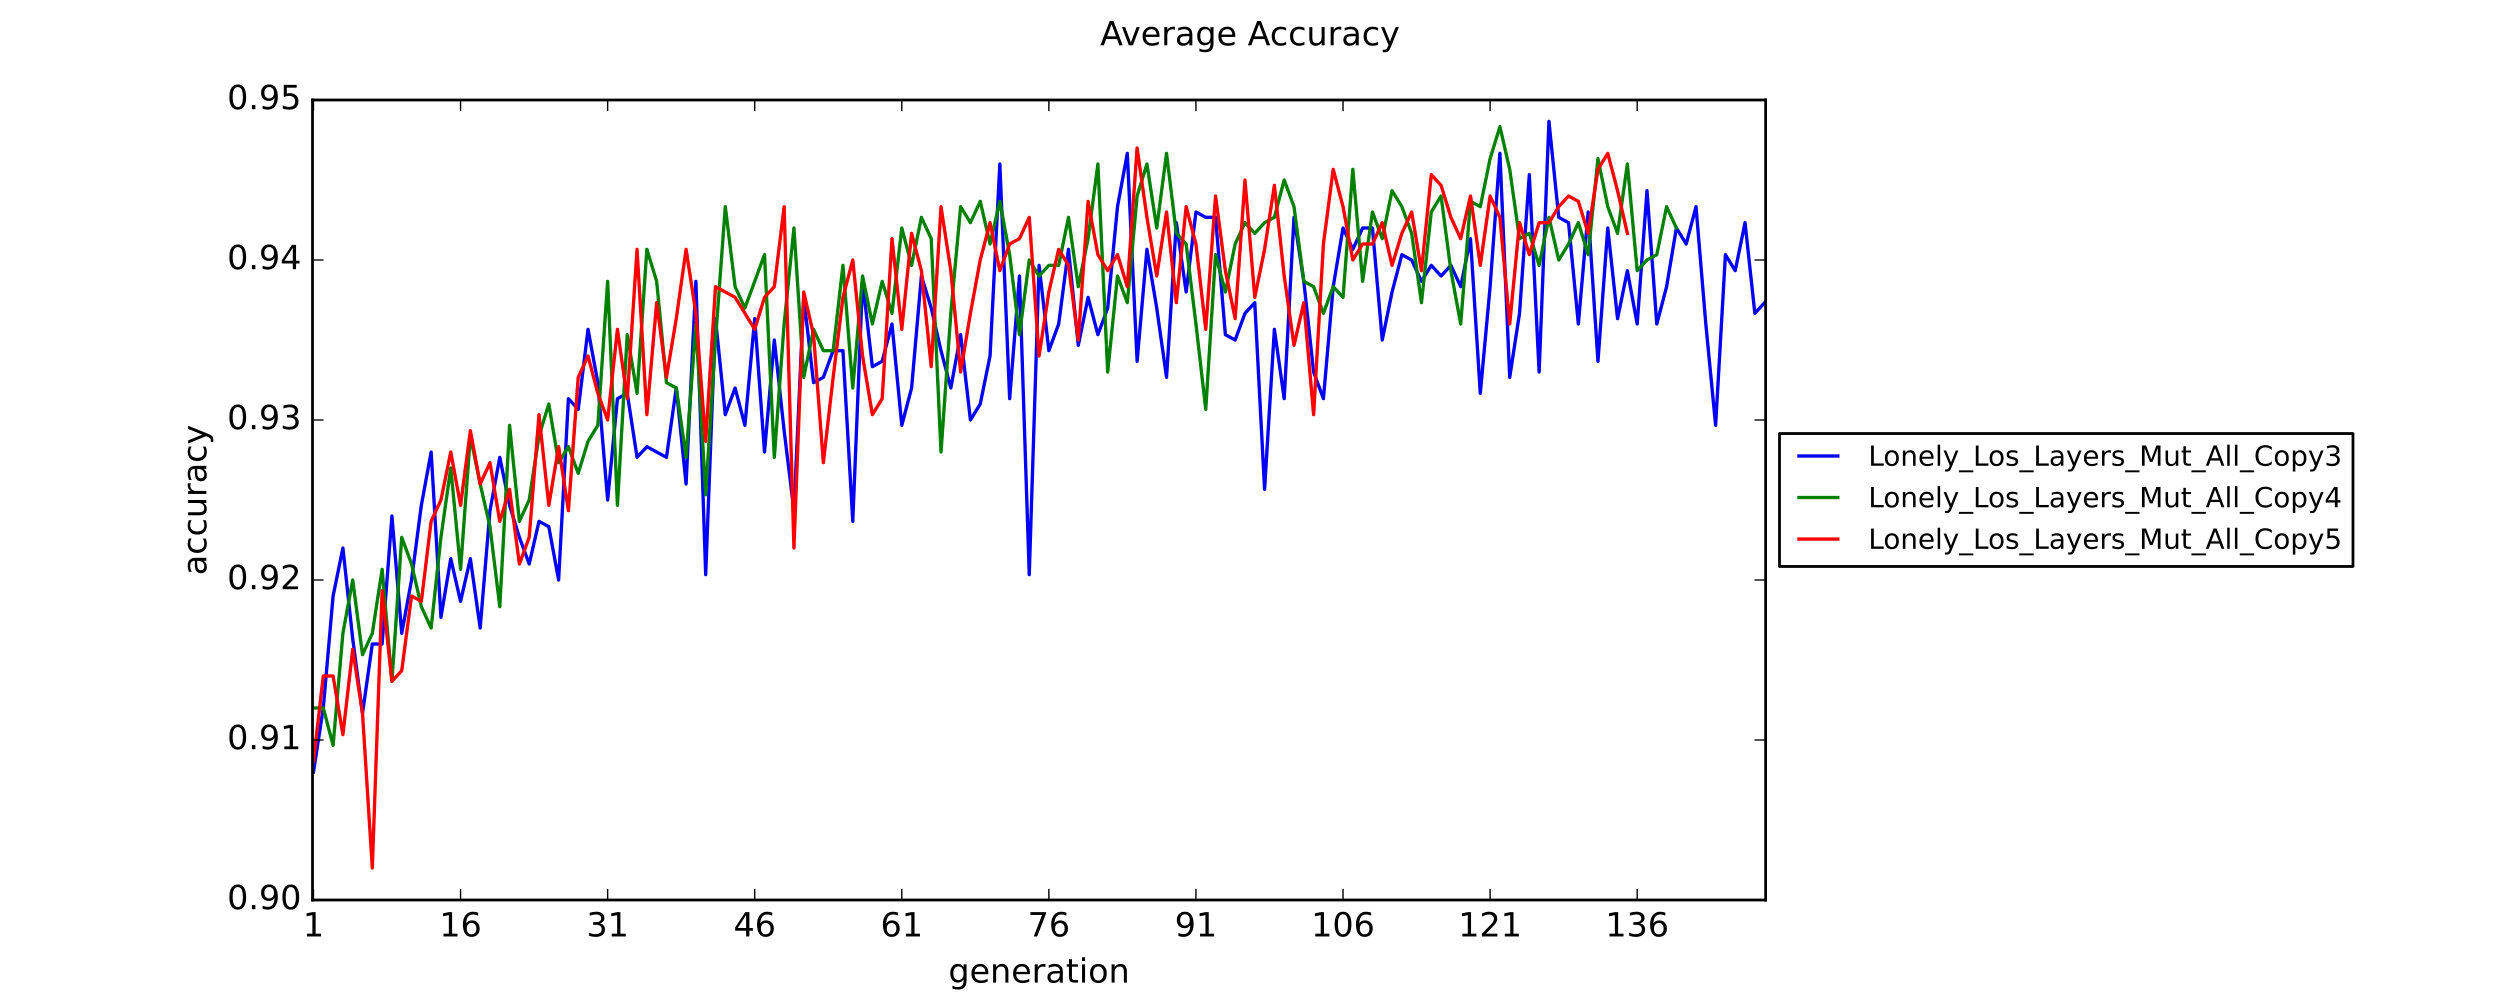<?xml version="1.0" encoding="utf-8" standalone="no"?>
<!DOCTYPE svg PUBLIC "-//W3C//DTD SVG 1.1//EN"
  "http://www.w3.org/Graphics/SVG/1.1/DTD/svg11.dtd">
<!-- Created with matplotlib (https://matplotlib.org/) -->
<svg height="360pt" version="1.1" viewBox="0 0 900 360" width="900pt" xmlns="http://www.w3.org/2000/svg" xmlns:xlink="http://www.w3.org/1999/xlink">
 <defs>
  <style type="text/css">
*{stroke-linecap:butt;stroke-linejoin:round;}
  </style>
 </defs>
 <g id="figure_1">
  <g id="patch_1">
   <path d="M 0 360 
L 900 360 
L 900 0 
L 0 0 
z
" style="fill:#ffffff;"/>
  </g>
  <g id="axes_1">
   <g id="patch_2">
    <path d="M 112.5 324 
L 635.625 324 
L 635.625 36 
L 112.5 36 
z
" style="fill:#ffffff;"/>
   </g>
   <g id="line2d_1">
    <path clip-path="url(#p89bdddf0e7)" d="M 112.853 277.92 
L 116.383 254.88 
L 119.913 214.56 
L 123.443 197.28 
L 126.972 229.92 
L 130.502 256.8 
L 134.032 231.84 
L 137.562 231.84 
L 141.092 185.76 
L 144.622 228 
L 148.152 208.8 
L 151.681 181.92 
L 155.211 162.72 
L 158.741 222.24 
L 162.271 201.12 
L 165.801 216.48 
L 169.331 201.12 
L 172.861 226.08 
L 176.39 183.84 
L 179.92 164.64 
L 183.45 181.92 
L 186.98 193.44 
L 190.51 203.04 
L 194.04 187.68 
L 197.57 189.6 
L 201.099 208.8 
L 204.629 143.52 
L 208.159 147.36 
L 211.689 118.56 
L 215.219 137.76 
L 218.749 180 
L 222.279 143.52 
L 225.808 141.6 
L 229.338 164.64 
L 232.868 160.8 
L 239.928 164.64 
L 243.458 139.68 
L 246.988 174.24 
L 250.517 101.28 
L 254.047 206.88 
L 257.577 114.72 
L 261.107 149.28 
L 264.637 139.68 
L 268.167 153.12 
L 271.697 114.72 
L 275.226 162.72 
L 278.756 122.4 
L 282.286 155.04 
L 285.816 183.84 
L 289.346 107.04 
L 292.876 137.76 
L 296.406 135.84 
L 299.935 126.24 
L 303.465 126.24 
L 306.995 187.68 
L 310.525 101.28 
L 314.055 132 
L 317.585 130.08 
L 321.115 116.64 
L 324.644 153.12 
L 328.174 139.68 
L 331.704 99.36 
L 335.234 110.88 
L 338.764 126.24 
L 342.294 139.68 
L 345.824 120.48 
L 349.353 151.2 
L 352.883 145.44 
L 356.413 128.16 
L 359.943 59.04 
L 363.473 143.52 
L 367.003 99.36 
L 370.533 206.88 
L 374.062 95.52 
L 377.592 126.24 
L 381.122 116.64 
L 384.652 89.76 
L 388.182 124.32 
L 391.712 107.04 
L 395.242 120.48 
L 398.772 110.88 
L 402.301 74.4 
L 405.831 55.2 
L 409.361 130.08 
L 412.891 89.76 
L 416.421 110.88 
L 419.951 135.84 
L 423.481 80.16 
L 427.01 105.12 
L 430.54 76.32 
L 434.07 78.24 
L 437.6 78.24 
L 441.13 120.48 
L 444.66 122.4 
L 448.19 112.8 
L 451.719 108.96 
L 455.249 176.16 
L 458.779 118.56 
L 462.309 143.52 
L 465.839 78.24 
L 469.369 101.28 
L 472.899 133.92 
L 476.428 143.52 
L 479.958 103.2 
L 483.488 82.08 
L 487.018 89.76 
L 490.548 82.08 
L 494.078 82.08 
L 497.608 122.4 
L 501.137 105.12 
L 504.667 91.68 
L 508.197 93.6 
L 511.727 101.28 
L 515.257 95.52 
L 518.787 99.36 
L 522.317 95.52 
L 525.846 103.2 
L 529.376 85.92 
L 532.906 141.6 
L 536.436 103.2 
L 539.966 55.2 
L 543.496 135.84 
L 547.026 112.8 
L 550.555 62.88 
L 554.085 133.92 
L 557.615 43.68 
L 561.145 78.24 
L 564.675 80.16 
L 568.205 116.64 
L 571.735 76.32 
L 575.264 130.08 
L 578.794 82.08 
L 582.324 114.72 
L 585.854 97.44 
L 589.384 116.64 
L 592.914 68.64 
L 596.444 116.64 
L 599.973 103.2 
L 603.503 82.08 
L 607.033 87.84 
L 610.563 74.4 
L 614.093 116.64 
L 617.623 153.12 
L 621.153 91.68 
L 624.682 97.44 
L 628.212 80.16 
L 631.742 112.8 
L 635.272 108.96 
L 635.272 108.96 
" style="fill:none;stroke:#0000ff;stroke-linecap:square;stroke-width:1.2;"/>
   </g>
   <g id="line2d_2">
    <path clip-path="url(#p89bdddf0e7)" d="M 112.853 254.88 
L 116.383 254.88 
L 119.913 268.32 
L 123.443 228 
L 126.972 208.8 
L 130.502 235.68 
L 134.032 228 
L 137.562 204.96 
L 141.092 245.28 
L 144.622 193.44 
L 148.152 203.04 
L 151.681 218.4 
L 155.211 226.08 
L 158.741 193.44 
L 162.271 168.48 
L 165.801 204.96 
L 169.331 156.96 
L 172.861 174.24 
L 176.39 189.6 
L 179.92 218.4 
L 183.45 153.12 
L 186.98 187.68 
L 190.51 180 
L 194.04 156.96 
L 197.57 145.44 
L 201.099 166.56 
L 204.629 160.8 
L 208.159 170.4 
L 211.689 158.88 
L 215.219 153.12 
L 218.749 101.28 
L 222.279 181.92 
L 225.808 120.48 
L 229.338 141.6 
L 232.868 89.76 
L 236.398 101.28 
L 239.928 137.76 
L 243.458 139.68 
L 246.988 164.64 
L 250.517 116.64 
L 254.047 178.08 
L 257.577 122.4 
L 261.107 74.4 
L 264.637 103.2 
L 268.167 110.88 
L 275.226 91.68 
L 278.756 164.64 
L 282.286 116.64 
L 285.816 82.08 
L 289.346 135.84 
L 292.876 118.56 
L 296.406 126.24 
L 299.935 126.24 
L 303.465 95.52 
L 306.995 139.68 
L 310.525 99.36 
L 314.055 116.64 
L 317.585 101.28 
L 321.115 112.8 
L 324.644 82.08 
L 328.174 95.52 
L 331.704 78.24 
L 335.234 85.92 
L 338.764 162.72 
L 342.294 112.8 
L 345.824 74.4 
L 349.353 80.16 
L 352.883 72.48 
L 356.413 87.84 
L 359.943 72.48 
L 363.473 91.68 
L 367.003 120.48 
L 370.533 93.6 
L 374.062 99.36 
L 377.592 95.52 
L 381.122 95.52 
L 384.652 78.24 
L 388.182 103.2 
L 391.712 85.92 
L 395.242 59.04 
L 398.772 133.92 
L 402.301 99.36 
L 405.831 108.96 
L 409.361 70.56 
L 412.891 59.04 
L 416.421 82.08 
L 419.951 55.2 
L 423.481 84 
L 427.01 87.84 
L 430.54 116.64 
L 434.07 147.36 
L 437.6 91.68 
L 441.13 105.12 
L 444.66 87.84 
L 448.19 80.16 
L 451.719 84 
L 455.249 80.16 
L 458.779 78.24 
L 462.309 64.8 
L 465.839 74.4 
L 469.369 101.28 
L 472.899 103.2 
L 476.428 112.8 
L 479.958 103.2 
L 483.488 107.04 
L 487.018 60.96 
L 490.548 101.28 
L 494.078 76.32 
L 497.608 85.92 
L 501.137 68.64 
L 504.667 74.4 
L 508.197 84 
L 511.727 108.96 
L 515.257 76.32 
L 518.787 70.56 
L 522.317 97.44 
L 525.846 116.64 
L 529.376 72.48 
L 532.906 74.4 
L 536.436 57.12 
L 539.966 45.6 
L 543.496 60.96 
L 547.026 85.92 
L 550.555 84 
L 554.085 95.52 
L 557.615 78.24 
L 561.145 93.6 
L 564.675 87.84 
L 568.205 80.16 
L 571.735 91.68 
L 575.264 57.12 
L 578.794 74.4 
L 582.324 84 
L 585.854 59.04 
L 589.384 97.44 
L 592.914 93.6 
L 596.444 91.68 
L 599.973 74.4 
L 603.503 82.08 
L 603.503 82.08 
" style="fill:none;stroke:#008000;stroke-linecap:square;stroke-width:1.2;"/>
   </g>
   <g id="line2d_3">
    <path clip-path="url(#p89bdddf0e7)" d="M 112.853 274.08 
L 116.383 243.36 
L 119.913 243.36 
L 123.443 264.48 
L 126.972 233.76 
L 130.502 256.8 
L 134.032 312.48 
L 137.562 212.64 
L 141.092 245.28 
L 144.622 241.44 
L 148.152 214.56 
L 151.681 216.48 
L 155.211 187.68 
L 158.741 180 
L 162.271 162.72 
L 165.801 181.92 
L 169.331 155.04 
L 172.861 174.24 
L 176.39 166.56 
L 179.92 187.68 
L 183.45 176.16 
L 186.98 203.04 
L 190.51 193.44 
L 194.04 149.28 
L 197.57 181.92 
L 201.099 160.8 
L 204.629 183.84 
L 208.159 135.84 
L 211.689 128.16 
L 215.219 141.6 
L 218.749 151.2 
L 222.279 118.56 
L 225.808 143.52 
L 229.338 89.76 
L 232.868 149.28 
L 236.398 108.96 
L 239.928 135.84 
L 243.458 114.72 
L 246.988 89.76 
L 250.517 112.8 
L 254.047 158.88 
L 257.577 103.2 
L 264.637 107.04 
L 271.697 118.56 
L 275.226 107.04 
L 278.756 103.2 
L 282.286 74.4 
L 285.816 197.28 
L 289.346 105.12 
L 292.876 120.48 
L 296.406 166.56 
L 299.935 135.84 
L 303.465 107.04 
L 306.995 93.6 
L 310.525 128.16 
L 314.055 149.28 
L 317.585 143.52 
L 321.115 85.92 
L 324.644 118.56 
L 328.174 84 
L 331.704 97.44 
L 335.234 132 
L 338.764 74.4 
L 342.294 97.44 
L 345.824 133.92 
L 349.353 112.8 
L 352.883 93.6 
L 356.413 80.16 
L 359.943 97.44 
L 363.473 87.84 
L 367.003 85.92 
L 370.533 78.24 
L 374.062 128.16 
L 377.592 105.12 
L 381.122 89.76 
L 384.652 95.52 
L 388.182 122.4 
L 391.712 72.48 
L 395.242 91.68 
L 398.772 97.44 
L 402.301 91.68 
L 405.831 103.2 
L 409.361 53.28 
L 412.891 78.24 
L 416.421 99.36 
L 419.951 76.32 
L 423.481 108.96 
L 427.01 74.4 
L 430.54 87.84 
L 434.07 118.56 
L 437.6 70.56 
L 441.13 97.44 
L 444.66 114.72 
L 448.19 64.8 
L 451.719 107.04 
L 455.249 89.76 
L 458.779 66.72 
L 462.309 99.36 
L 465.839 124.32 
L 469.369 108.96 
L 472.899 149.28 
L 476.428 87.84 
L 479.958 60.96 
L 483.488 74.4 
L 487.018 93.6 
L 490.548 87.84 
L 494.078 87.84 
L 497.608 80.16 
L 501.137 95.52 
L 504.667 84 
L 508.197 76.32 
L 511.727 97.44 
L 515.257 62.88 
L 518.787 66.72 
L 522.317 78.24 
L 525.846 85.92 
L 529.376 70.56 
L 532.906 95.52 
L 536.436 70.56 
L 539.966 78.24 
L 543.496 116.64 
L 547.026 80.16 
L 550.555 91.68 
L 554.085 80.16 
L 557.615 80.16 
L 561.145 74.4 
L 564.675 70.56 
L 568.205 72.48 
L 571.735 84 
L 575.264 60.96 
L 578.794 55.2 
L 582.324 68.64 
L 585.854 84 
L 585.854 84 
" style="fill:none;stroke:#ff0000;stroke-linecap:square;stroke-width:1.2;"/>
   </g>
   <g id="patch_3">
    <path d="M 112.5 324 
L 112.5 36 
" style="fill:none;stroke:#000000;stroke-linecap:square;stroke-linejoin:miter;"/>
   </g>
   <g id="patch_4">
    <path d="M 635.625 324 
L 635.625 36 
" style="fill:none;stroke:#000000;stroke-linecap:square;stroke-linejoin:miter;"/>
   </g>
   <g id="patch_5">
    <path d="M 112.5 324 
L 635.625 324 
" style="fill:none;stroke:#000000;stroke-linecap:square;stroke-linejoin:miter;"/>
   </g>
   <g id="patch_6">
    <path d="M 112.5 36 
L 635.625 36 
" style="fill:none;stroke:#000000;stroke-linecap:square;stroke-linejoin:miter;"/>
   </g>
   <g id="matplotlib.axis_1">
    <g id="xtick_1">
     <g id="line2d_4">
      <defs>
       <path d="M 0 0 
L 0 -4 
" id="m422367e757" style="stroke:#000000;stroke-width:0.5;"/>
      </defs>
      <g>
       <use style="stroke:#000000;stroke-width:0.5;" x="112.853" xlink:href="#m422367e757" y="324"/>
      </g>
     </g>
     <g id="line2d_5">
      <defs>
       <path d="M 0 0 
L 0 4 
" id="m40230eada6" style="stroke:#000000;stroke-width:0.5;"/>
      </defs>
      <g>
       <use style="stroke:#000000;stroke-width:0.5;" x="112.853" xlink:href="#m40230eada6" y="36"/>
      </g>
     </g>
     <g id="text_1">
      <!-- 1 -->
      <defs>
       <path d="M 12.406 8.297 
L 28.516 8.297 
L 28.516 63.922 
L 10.984 60.406 
L 10.984 69.391 
L 28.422 72.906 
L 38.281 72.906 
L 38.281 8.297 
L 54.391 8.297 
L 54.391 0 
L 12.406 0 
z
" id="DejaVuSans-49"/>
      </defs>
      <g transform="translate(109.035 337.118)scale(0.12 -0.12)">
       <use xlink:href="#DejaVuSans-49"/>
      </g>
     </g>
    </g>
    <g id="xtick_2">
     <g id="line2d_6">
      <g>
       <use style="stroke:#000000;stroke-width:0.5;" x="165.801" xlink:href="#m422367e757" y="324"/>
      </g>
     </g>
     <g id="line2d_7">
      <g>
       <use style="stroke:#000000;stroke-width:0.5;" x="165.801" xlink:href="#m40230eada6" y="36"/>
      </g>
     </g>
     <g id="text_2">
      <!-- 16 -->
      <defs>
       <path d="M 33.016 40.375 
Q 26.375 40.375 22.484 35.828 
Q 18.609 31.297 18.609 23.391 
Q 18.609 15.531 22.484 10.953 
Q 26.375 6.391 33.016 6.391 
Q 39.656 6.391 43.531 10.953 
Q 47.406 15.531 47.406 23.391 
Q 47.406 31.297 43.531 35.828 
Q 39.656 40.375 33.016 40.375 
z
M 52.594 71.297 
L 52.594 62.312 
Q 48.875 64.062 45.094 64.984 
Q 41.312 65.922 37.594 65.922 
Q 27.828 65.922 22.672 59.328 
Q 17.531 52.734 16.797 39.406 
Q 19.672 43.656 24.016 45.922 
Q 28.375 48.188 33.594 48.188 
Q 44.578 48.188 50.953 41.516 
Q 57.328 34.859 57.328 23.391 
Q 57.328 12.156 50.688 5.359 
Q 44.047 -1.422 33.016 -1.422 
Q 20.359 -1.422 13.672 8.266 
Q 6.984 17.969 6.984 36.375 
Q 6.984 53.656 15.188 63.938 
Q 23.391 74.219 37.203 74.219 
Q 40.922 74.219 44.703 73.484 
Q 48.484 72.75 52.594 71.297 
z
" id="DejaVuSans-54"/>
      </defs>
      <g transform="translate(158.166 337.118)scale(0.12 -0.12)">
       <use xlink:href="#DejaVuSans-49"/>
       <use x="63.623" xlink:href="#DejaVuSans-54"/>
      </g>
     </g>
    </g>
    <g id="xtick_3">
     <g id="line2d_8">
      <g>
       <use style="stroke:#000000;stroke-width:0.5;" x="218.749" xlink:href="#m422367e757" y="324"/>
      </g>
     </g>
     <g id="line2d_9">
      <g>
       <use style="stroke:#000000;stroke-width:0.5;" x="218.749" xlink:href="#m40230eada6" y="36"/>
      </g>
     </g>
     <g id="text_3">
      <!-- 31 -->
      <defs>
       <path d="M 40.578 39.312 
Q 47.656 37.797 51.625 33 
Q 55.609 28.219 55.609 21.188 
Q 55.609 10.406 48.188 4.484 
Q 40.766 -1.422 27.094 -1.422 
Q 22.516 -1.422 17.656 -0.516 
Q 12.797 0.391 7.625 2.203 
L 7.625 11.719 
Q 11.719 9.328 16.594 8.109 
Q 21.484 6.891 26.812 6.891 
Q 36.078 6.891 40.938 10.547 
Q 45.797 14.203 45.797 21.188 
Q 45.797 27.641 41.281 31.266 
Q 36.766 34.906 28.719 34.906 
L 20.219 34.906 
L 20.219 43.016 
L 29.109 43.016 
Q 36.375 43.016 40.234 45.922 
Q 44.094 48.828 44.094 54.297 
Q 44.094 59.906 40.109 62.906 
Q 36.141 65.922 28.719 65.922 
Q 24.656 65.922 20.016 65.031 
Q 15.375 64.156 9.812 62.312 
L 9.812 71.094 
Q 15.438 72.656 20.344 73.438 
Q 25.25 74.219 29.594 74.219 
Q 40.828 74.219 47.359 69.109 
Q 53.906 64.016 53.906 55.328 
Q 53.906 49.266 50.438 45.094 
Q 46.969 40.922 40.578 39.312 
z
" id="DejaVuSans-51"/>
      </defs>
      <g transform="translate(211.114 337.118)scale(0.12 -0.12)">
       <use xlink:href="#DejaVuSans-51"/>
       <use x="63.623" xlink:href="#DejaVuSans-49"/>
      </g>
     </g>
    </g>
    <g id="xtick_4">
     <g id="line2d_10">
      <g>
       <use style="stroke:#000000;stroke-width:0.5;" x="271.697" xlink:href="#m422367e757" y="324"/>
      </g>
     </g>
     <g id="line2d_11">
      <g>
       <use style="stroke:#000000;stroke-width:0.5;" x="271.697" xlink:href="#m40230eada6" y="36"/>
      </g>
     </g>
     <g id="text_4">
      <!-- 46 -->
      <defs>
       <path d="M 37.797 64.312 
L 12.891 25.391 
L 37.797 25.391 
z
M 35.203 72.906 
L 47.609 72.906 
L 47.609 25.391 
L 58.016 25.391 
L 58.016 17.188 
L 47.609 17.188 
L 47.609 0 
L 37.797 0 
L 37.797 17.188 
L 4.891 17.188 
L 4.891 26.703 
z
" id="DejaVuSans-52"/>
      </defs>
      <g transform="translate(264.062 337.118)scale(0.12 -0.12)">
       <use xlink:href="#DejaVuSans-52"/>
       <use x="63.623" xlink:href="#DejaVuSans-54"/>
      </g>
     </g>
    </g>
    <g id="xtick_5">
     <g id="line2d_12">
      <g>
       <use style="stroke:#000000;stroke-width:0.5;" x="324.644" xlink:href="#m422367e757" y="324"/>
      </g>
     </g>
     <g id="line2d_13">
      <g>
       <use style="stroke:#000000;stroke-width:0.5;" x="324.644" xlink:href="#m40230eada6" y="36"/>
      </g>
     </g>
     <g id="text_5">
      <!-- 61 -->
      <g transform="translate(317.009 337.118)scale(0.12 -0.12)">
       <use xlink:href="#DejaVuSans-54"/>
       <use x="63.623" xlink:href="#DejaVuSans-49"/>
      </g>
     </g>
    </g>
    <g id="xtick_6">
     <g id="line2d_14">
      <g>
       <use style="stroke:#000000;stroke-width:0.5;" x="377.592" xlink:href="#m422367e757" y="324"/>
      </g>
     </g>
     <g id="line2d_15">
      <g>
       <use style="stroke:#000000;stroke-width:0.5;" x="377.592" xlink:href="#m40230eada6" y="36"/>
      </g>
     </g>
     <g id="text_6">
      <!-- 76 -->
      <defs>
       <path d="M 8.203 72.906 
L 55.078 72.906 
L 55.078 68.703 
L 28.609 0 
L 18.312 0 
L 43.219 64.594 
L 8.203 64.594 
z
" id="DejaVuSans-55"/>
      </defs>
      <g transform="translate(369.957 337.118)scale(0.12 -0.12)">
       <use xlink:href="#DejaVuSans-55"/>
       <use x="63.623" xlink:href="#DejaVuSans-54"/>
      </g>
     </g>
    </g>
    <g id="xtick_7">
     <g id="line2d_16">
      <g>
       <use style="stroke:#000000;stroke-width:0.5;" x="430.54" xlink:href="#m422367e757" y="324"/>
      </g>
     </g>
     <g id="line2d_17">
      <g>
       <use style="stroke:#000000;stroke-width:0.5;" x="430.54" xlink:href="#m40230eada6" y="36"/>
      </g>
     </g>
     <g id="text_7">
      <!-- 91 -->
      <defs>
       <path d="M 10.984 1.516 
L 10.984 10.5 
Q 14.703 8.734 18.5 7.812 
Q 22.312 6.891 25.984 6.891 
Q 35.75 6.891 40.891 13.453 
Q 46.047 20.016 46.781 33.406 
Q 43.953 29.203 39.594 26.953 
Q 35.25 24.703 29.984 24.703 
Q 19.047 24.703 12.672 31.312 
Q 6.297 37.938 6.297 49.422 
Q 6.297 60.641 12.938 67.422 
Q 19.578 74.219 30.609 74.219 
Q 43.266 74.219 49.922 64.516 
Q 56.594 54.828 56.594 36.375 
Q 56.594 19.141 48.406 8.859 
Q 40.234 -1.422 26.422 -1.422 
Q 22.703 -1.422 18.891 -0.688 
Q 15.094 0.047 10.984 1.516 
z
M 30.609 32.422 
Q 37.25 32.422 41.125 36.953 
Q 45.016 41.5 45.016 49.422 
Q 45.016 57.281 41.125 61.844 
Q 37.25 66.406 30.609 66.406 
Q 23.969 66.406 20.094 61.844 
Q 16.219 57.281 16.219 49.422 
Q 16.219 41.5 20.094 36.953 
Q 23.969 32.422 30.609 32.422 
z
" id="DejaVuSans-57"/>
      </defs>
      <g transform="translate(422.905 337.118)scale(0.12 -0.12)">
       <use xlink:href="#DejaVuSans-57"/>
       <use x="63.623" xlink:href="#DejaVuSans-49"/>
      </g>
     </g>
    </g>
    <g id="xtick_8">
     <g id="line2d_18">
      <g>
       <use style="stroke:#000000;stroke-width:0.5;" x="483.488" xlink:href="#m422367e757" y="324"/>
      </g>
     </g>
     <g id="line2d_19">
      <g>
       <use style="stroke:#000000;stroke-width:0.5;" x="483.488" xlink:href="#m40230eada6" y="36"/>
      </g>
     </g>
     <g id="text_8">
      <!-- 106 -->
      <defs>
       <path d="M 31.781 66.406 
Q 24.172 66.406 20.328 58.906 
Q 16.5 51.422 16.5 36.375 
Q 16.5 21.391 20.328 13.891 
Q 24.172 6.391 31.781 6.391 
Q 39.453 6.391 43.281 13.891 
Q 47.125 21.391 47.125 36.375 
Q 47.125 51.422 43.281 58.906 
Q 39.453 66.406 31.781 66.406 
z
M 31.781 74.219 
Q 44.047 74.219 50.516 64.516 
Q 56.984 54.828 56.984 36.375 
Q 56.984 17.969 50.516 8.266 
Q 44.047 -1.422 31.781 -1.422 
Q 19.531 -1.422 13.062 8.266 
Q 6.594 17.969 6.594 36.375 
Q 6.594 54.828 13.062 64.516 
Q 19.531 74.219 31.781 74.219 
z
" id="DejaVuSans-48"/>
      </defs>
      <g transform="translate(472.036 337.118)scale(0.12 -0.12)">
       <use xlink:href="#DejaVuSans-49"/>
       <use x="63.623" xlink:href="#DejaVuSans-48"/>
       <use x="127.246" xlink:href="#DejaVuSans-54"/>
      </g>
     </g>
    </g>
    <g id="xtick_9">
     <g id="line2d_20">
      <g>
       <use style="stroke:#000000;stroke-width:0.5;" x="536.436" xlink:href="#m422367e757" y="324"/>
      </g>
     </g>
     <g id="line2d_21">
      <g>
       <use style="stroke:#000000;stroke-width:0.5;" x="536.436" xlink:href="#m40230eada6" y="36"/>
      </g>
     </g>
     <g id="text_9">
      <!-- 121 -->
      <defs>
       <path d="M 19.188 8.297 
L 53.609 8.297 
L 53.609 0 
L 7.328 0 
L 7.328 8.297 
Q 12.938 14.109 22.625 23.891 
Q 32.328 33.688 34.812 36.531 
Q 39.547 41.844 41.422 45.531 
Q 43.312 49.219 43.312 52.781 
Q 43.312 58.594 39.234 62.25 
Q 35.156 65.922 28.609 65.922 
Q 23.969 65.922 18.812 64.312 
Q 13.672 62.703 7.812 59.422 
L 7.812 69.391 
Q 13.766 71.781 18.938 73 
Q 24.125 74.219 28.422 74.219 
Q 39.75 74.219 46.484 68.547 
Q 53.219 62.891 53.219 53.422 
Q 53.219 48.922 51.531 44.891 
Q 49.859 40.875 45.406 35.406 
Q 44.188 33.984 37.641 27.219 
Q 31.109 20.453 19.188 8.297 
z
" id="DejaVuSans-50"/>
      </defs>
      <g transform="translate(524.983 337.118)scale(0.12 -0.12)">
       <use xlink:href="#DejaVuSans-49"/>
       <use x="63.623" xlink:href="#DejaVuSans-50"/>
       <use x="127.246" xlink:href="#DejaVuSans-49"/>
      </g>
     </g>
    </g>
    <g id="xtick_10">
     <g id="line2d_22">
      <g>
       <use style="stroke:#000000;stroke-width:0.5;" x="589.384" xlink:href="#m422367e757" y="324"/>
      </g>
     </g>
     <g id="line2d_23">
      <g>
       <use style="stroke:#000000;stroke-width:0.5;" x="589.384" xlink:href="#m40230eada6" y="36"/>
      </g>
     </g>
     <g id="text_10">
      <!-- 136 -->
      <g transform="translate(577.931 337.118)scale(0.12 -0.12)">
       <use xlink:href="#DejaVuSans-49"/>
       <use x="63.623" xlink:href="#DejaVuSans-51"/>
       <use x="127.246" xlink:href="#DejaVuSans-54"/>
      </g>
     </g>
    </g>
    <g id="text_11">
     <!-- generation -->
     <defs>
      <path d="M 45.406 27.984 
Q 45.406 37.75 41.375 43.109 
Q 37.359 48.484 30.078 48.484 
Q 22.859 48.484 18.828 43.109 
Q 14.797 37.75 14.797 27.984 
Q 14.797 18.266 18.828 12.891 
Q 22.859 7.516 30.078 7.516 
Q 37.359 7.516 41.375 12.891 
Q 45.406 18.266 45.406 27.984 
z
M 54.391 6.781 
Q 54.391 -7.172 48.188 -13.984 
Q 42 -20.797 29.203 -20.797 
Q 24.469 -20.797 20.266 -20.094 
Q 16.062 -19.391 12.109 -17.922 
L 12.109 -9.188 
Q 16.062 -11.328 19.922 -12.344 
Q 23.781 -13.375 27.781 -13.375 
Q 36.625 -13.375 41.016 -8.766 
Q 45.406 -4.156 45.406 5.172 
L 45.406 9.625 
Q 42.625 4.781 38.281 2.391 
Q 33.938 0 27.875 0 
Q 17.828 0 11.672 7.656 
Q 5.516 15.328 5.516 27.984 
Q 5.516 40.672 11.672 48.328 
Q 17.828 56 27.875 56 
Q 33.938 56 38.281 53.609 
Q 42.625 51.219 45.406 46.391 
L 45.406 54.688 
L 54.391 54.688 
z
" id="DejaVuSans-103"/>
      <path d="M 56.203 29.594 
L 56.203 25.203 
L 14.891 25.203 
Q 15.484 15.922 20.484 11.062 
Q 25.484 6.203 34.422 6.203 
Q 39.594 6.203 44.453 7.469 
Q 49.312 8.734 54.109 11.281 
L 54.109 2.781 
Q 49.266 0.734 44.188 -0.344 
Q 39.109 -1.422 33.891 -1.422 
Q 20.797 -1.422 13.156 6.188 
Q 5.516 13.812 5.516 26.812 
Q 5.516 40.234 12.766 48.109 
Q 20.016 56 32.328 56 
Q 43.359 56 49.781 48.891 
Q 56.203 41.797 56.203 29.594 
z
M 47.219 32.234 
Q 47.125 39.594 43.094 43.984 
Q 39.062 48.391 32.422 48.391 
Q 24.906 48.391 20.391 44.141 
Q 15.875 39.891 15.188 32.172 
z
" id="DejaVuSans-101"/>
      <path d="M 54.891 33.016 
L 54.891 0 
L 45.906 0 
L 45.906 32.719 
Q 45.906 40.484 42.875 44.328 
Q 39.844 48.188 33.797 48.188 
Q 26.516 48.188 22.312 43.547 
Q 18.109 38.922 18.109 30.906 
L 18.109 0 
L 9.078 0 
L 9.078 54.688 
L 18.109 54.688 
L 18.109 46.188 
Q 21.344 51.125 25.703 53.562 
Q 30.078 56 35.797 56 
Q 45.219 56 50.047 50.172 
Q 54.891 44.344 54.891 33.016 
z
" id="DejaVuSans-110"/>
      <path d="M 41.109 46.297 
Q 39.594 47.172 37.812 47.578 
Q 36.031 48 33.891 48 
Q 26.266 48 22.188 43.047 
Q 18.109 38.094 18.109 28.812 
L 18.109 0 
L 9.078 0 
L 9.078 54.688 
L 18.109 54.688 
L 18.109 46.188 
Q 20.953 51.172 25.484 53.578 
Q 30.031 56 36.531 56 
Q 37.453 56 38.578 55.875 
Q 39.703 55.766 41.062 55.516 
z
" id="DejaVuSans-114"/>
      <path d="M 34.281 27.484 
Q 23.391 27.484 19.188 25 
Q 14.984 22.516 14.984 16.5 
Q 14.984 11.719 18.141 8.906 
Q 21.297 6.109 26.703 6.109 
Q 34.188 6.109 38.703 11.406 
Q 43.219 16.703 43.219 25.484 
L 43.219 27.484 
z
M 52.203 31.203 
L 52.203 0 
L 43.219 0 
L 43.219 8.297 
Q 40.141 3.328 35.547 0.953 
Q 30.953 -1.422 24.312 -1.422 
Q 15.922 -1.422 10.953 3.297 
Q 6 8.016 6 15.922 
Q 6 25.141 12.172 29.828 
Q 18.359 34.516 30.609 34.516 
L 43.219 34.516 
L 43.219 35.406 
Q 43.219 41.609 39.141 45 
Q 35.062 48.391 27.688 48.391 
Q 23 48.391 18.547 47.266 
Q 14.109 46.141 10.016 43.891 
L 10.016 52.203 
Q 14.938 54.109 19.578 55.047 
Q 24.219 56 28.609 56 
Q 40.484 56 46.344 49.844 
Q 52.203 43.703 52.203 31.203 
z
" id="DejaVuSans-97"/>
      <path d="M 18.312 70.219 
L 18.312 54.688 
L 36.812 54.688 
L 36.812 47.703 
L 18.312 47.703 
L 18.312 18.016 
Q 18.312 11.328 20.141 9.422 
Q 21.969 7.516 27.594 7.516 
L 36.812 7.516 
L 36.812 0 
L 27.594 0 
Q 17.188 0 13.234 3.875 
Q 9.281 7.766 9.281 18.016 
L 9.281 47.703 
L 2.688 47.703 
L 2.688 54.688 
L 9.281 54.688 
L 9.281 70.219 
z
" id="DejaVuSans-116"/>
      <path d="M 9.422 54.688 
L 18.406 54.688 
L 18.406 0 
L 9.422 0 
z
M 9.422 75.984 
L 18.406 75.984 
L 18.406 64.594 
L 9.422 64.594 
z
" id="DejaVuSans-105"/>
      <path d="M 30.609 48.391 
Q 23.391 48.391 19.188 42.75 
Q 14.984 37.109 14.984 27.297 
Q 14.984 17.484 19.156 11.844 
Q 23.344 6.203 30.609 6.203 
Q 37.797 6.203 41.984 11.859 
Q 46.188 17.531 46.188 27.297 
Q 46.188 37.016 41.984 42.703 
Q 37.797 48.391 30.609 48.391 
z
M 30.609 56 
Q 42.328 56 49.016 48.375 
Q 55.719 40.766 55.719 27.297 
Q 55.719 13.875 49.016 6.219 
Q 42.328 -1.422 30.609 -1.422 
Q 18.844 -1.422 12.172 6.219 
Q 5.516 13.875 5.516 27.297 
Q 5.516 40.766 12.172 48.375 
Q 18.844 56 30.609 56 
z
" id="DejaVuSans-111"/>
     </defs>
     <g transform="translate(341.431 353.732)scale(0.12 -0.12)">
      <use xlink:href="#DejaVuSans-103"/>
      <use x="63.477" xlink:href="#DejaVuSans-101"/>
      <use x="125" xlink:href="#DejaVuSans-110"/>
      <use x="188.379" xlink:href="#DejaVuSans-101"/>
      <use x="249.902" xlink:href="#DejaVuSans-114"/>
      <use x="291.016" xlink:href="#DejaVuSans-97"/>
      <use x="352.295" xlink:href="#DejaVuSans-116"/>
      <use x="391.504" xlink:href="#DejaVuSans-105"/>
      <use x="419.287" xlink:href="#DejaVuSans-111"/>
      <use x="480.469" xlink:href="#DejaVuSans-110"/>
     </g>
    </g>
   </g>
   <g id="matplotlib.axis_2">
    <g id="ytick_1">
     <g id="line2d_24">
      <defs>
       <path d="M 0 0 
L 4 0 
" id="m1c059d4af1" style="stroke:#000000;stroke-width:0.5;"/>
      </defs>
      <g>
       <use style="stroke:#000000;stroke-width:0.5;" x="112.5" xlink:href="#m1c059d4af1" y="324"/>
      </g>
     </g>
     <g id="line2d_25">
      <defs>
       <path d="M 0 0 
L -4 0 
" id="m3de4ecf2d5" style="stroke:#000000;stroke-width:0.5;"/>
      </defs>
      <g>
       <use style="stroke:#000000;stroke-width:0.5;" x="635.625" xlink:href="#m3de4ecf2d5" y="324"/>
      </g>
     </g>
     <g id="text_12">
      <!-- 0.90 -->
      <defs>
       <path d="M 10.688 12.406 
L 21 12.406 
L 21 0 
L 10.688 0 
z
" id="DejaVuSans-46"/>
      </defs>
      <g transform="translate(81.781 327.311)scale(0.12 -0.12)">
       <use xlink:href="#DejaVuSans-48"/>
       <use x="63.623" xlink:href="#DejaVuSans-46"/>
       <use x="95.41" xlink:href="#DejaVuSans-57"/>
       <use x="159.033" xlink:href="#DejaVuSans-48"/>
      </g>
     </g>
    </g>
    <g id="ytick_2">
     <g id="line2d_26">
      <g>
       <use style="stroke:#000000;stroke-width:0.5;" x="112.5" xlink:href="#m1c059d4af1" y="266.4"/>
      </g>
     </g>
     <g id="line2d_27">
      <g>
       <use style="stroke:#000000;stroke-width:0.5;" x="635.625" xlink:href="#m3de4ecf2d5" y="266.4"/>
      </g>
     </g>
     <g id="text_13">
      <!-- 0.91 -->
      <g transform="translate(81.781 269.711)scale(0.12 -0.12)">
       <use xlink:href="#DejaVuSans-48"/>
       <use x="63.623" xlink:href="#DejaVuSans-46"/>
       <use x="95.41" xlink:href="#DejaVuSans-57"/>
       <use x="159.033" xlink:href="#DejaVuSans-49"/>
      </g>
     </g>
    </g>
    <g id="ytick_3">
     <g id="line2d_28">
      <g>
       <use style="stroke:#000000;stroke-width:0.5;" x="112.5" xlink:href="#m1c059d4af1" y="208.8"/>
      </g>
     </g>
     <g id="line2d_29">
      <g>
       <use style="stroke:#000000;stroke-width:0.5;" x="635.625" xlink:href="#m3de4ecf2d5" y="208.8"/>
      </g>
     </g>
     <g id="text_14">
      <!-- 0.92 -->
      <g transform="translate(81.781 212.111)scale(0.12 -0.12)">
       <use xlink:href="#DejaVuSans-48"/>
       <use x="63.623" xlink:href="#DejaVuSans-46"/>
       <use x="95.41" xlink:href="#DejaVuSans-57"/>
       <use x="159.033" xlink:href="#DejaVuSans-50"/>
      </g>
     </g>
    </g>
    <g id="ytick_4">
     <g id="line2d_30">
      <g>
       <use style="stroke:#000000;stroke-width:0.5;" x="112.5" xlink:href="#m1c059d4af1" y="151.2"/>
      </g>
     </g>
     <g id="line2d_31">
      <g>
       <use style="stroke:#000000;stroke-width:0.5;" x="635.625" xlink:href="#m3de4ecf2d5" y="151.2"/>
      </g>
     </g>
     <g id="text_15">
      <!-- 0.93 -->
      <g transform="translate(81.781 154.511)scale(0.12 -0.12)">
       <use xlink:href="#DejaVuSans-48"/>
       <use x="63.623" xlink:href="#DejaVuSans-46"/>
       <use x="95.41" xlink:href="#DejaVuSans-57"/>
       <use x="159.033" xlink:href="#DejaVuSans-51"/>
      </g>
     </g>
    </g>
    <g id="ytick_5">
     <g id="line2d_32">
      <g>
       <use style="stroke:#000000;stroke-width:0.5;" x="112.5" xlink:href="#m1c059d4af1" y="93.6"/>
      </g>
     </g>
     <g id="line2d_33">
      <g>
       <use style="stroke:#000000;stroke-width:0.5;" x="635.625" xlink:href="#m3de4ecf2d5" y="93.6"/>
      </g>
     </g>
     <g id="text_16">
      <!-- 0.94 -->
      <g transform="translate(81.781 96.911)scale(0.12 -0.12)">
       <use xlink:href="#DejaVuSans-48"/>
       <use x="63.623" xlink:href="#DejaVuSans-46"/>
       <use x="95.41" xlink:href="#DejaVuSans-57"/>
       <use x="159.033" xlink:href="#DejaVuSans-52"/>
      </g>
     </g>
    </g>
    <g id="ytick_6">
     <g id="line2d_34">
      <g>
       <use style="stroke:#000000;stroke-width:0.5;" x="112.5" xlink:href="#m1c059d4af1" y="36"/>
      </g>
     </g>
     <g id="line2d_35">
      <g>
       <use style="stroke:#000000;stroke-width:0.5;" x="635.625" xlink:href="#m3de4ecf2d5" y="36"/>
      </g>
     </g>
     <g id="text_17">
      <!-- 0.95 -->
      <defs>
       <path d="M 10.797 72.906 
L 49.516 72.906 
L 49.516 64.594 
L 19.828 64.594 
L 19.828 46.734 
Q 21.969 47.469 24.109 47.828 
Q 26.266 48.188 28.422 48.188 
Q 40.625 48.188 47.75 41.5 
Q 54.891 34.812 54.891 23.391 
Q 54.891 11.625 47.562 5.094 
Q 40.234 -1.422 26.906 -1.422 
Q 22.312 -1.422 17.547 -0.641 
Q 12.797 0.141 7.719 1.703 
L 7.719 11.625 
Q 12.109 9.234 16.797 8.062 
Q 21.484 6.891 26.703 6.891 
Q 35.156 6.891 40.078 11.328 
Q 45.016 15.766 45.016 23.391 
Q 45.016 31 40.078 35.438 
Q 35.156 39.891 26.703 39.891 
Q 22.75 39.891 18.812 39.016 
Q 14.891 38.141 10.797 36.281 
z
" id="DejaVuSans-53"/>
      </defs>
      <g transform="translate(81.781 39.311)scale(0.12 -0.12)">
       <use xlink:href="#DejaVuSans-48"/>
       <use x="63.623" xlink:href="#DejaVuSans-46"/>
       <use x="95.41" xlink:href="#DejaVuSans-57"/>
       <use x="159.033" xlink:href="#DejaVuSans-53"/>
      </g>
     </g>
    </g>
    <g id="text_18">
     <!-- accuracy -->
     <defs>
      <path d="M 48.781 52.594 
L 48.781 44.188 
Q 44.969 46.297 41.141 47.344 
Q 37.312 48.391 33.406 48.391 
Q 24.656 48.391 19.812 42.844 
Q 14.984 37.312 14.984 27.297 
Q 14.984 17.281 19.812 11.734 
Q 24.656 6.203 33.406 6.203 
Q 37.312 6.203 41.141 7.25 
Q 44.969 8.297 48.781 10.406 
L 48.781 2.094 
Q 45.016 0.344 40.984 -0.531 
Q 36.969 -1.422 32.422 -1.422 
Q 20.062 -1.422 12.781 6.344 
Q 5.516 14.109 5.516 27.297 
Q 5.516 40.672 12.859 48.328 
Q 20.219 56 33.016 56 
Q 37.156 56 41.109 55.141 
Q 45.062 54.297 48.781 52.594 
z
" id="DejaVuSans-99"/>
      <path d="M 8.5 21.578 
L 8.5 54.688 
L 17.484 54.688 
L 17.484 21.922 
Q 17.484 14.156 20.5 10.266 
Q 23.531 6.391 29.594 6.391 
Q 36.859 6.391 41.078 11.031 
Q 45.312 15.672 45.312 23.688 
L 45.312 54.688 
L 54.297 54.688 
L 54.297 0 
L 45.312 0 
L 45.312 8.406 
Q 42.047 3.422 37.719 1 
Q 33.406 -1.422 27.688 -1.422 
Q 18.266 -1.422 13.375 4.438 
Q 8.5 10.297 8.5 21.578 
z
M 31.109 56 
z
" id="DejaVuSans-117"/>
      <path d="M 32.172 -5.078 
Q 28.375 -14.844 24.75 -17.812 
Q 21.141 -20.797 15.094 -20.797 
L 7.906 -20.797 
L 7.906 -13.281 
L 13.188 -13.281 
Q 16.891 -13.281 18.938 -11.516 
Q 21 -9.766 23.484 -3.219 
L 25.094 0.875 
L 2.984 54.688 
L 12.5 54.688 
L 29.594 11.922 
L 46.688 54.688 
L 56.203 54.688 
z
" id="DejaVuSans-121"/>
     </defs>
     <g transform="translate(74.286 207.071)rotate(-90)scale(0.12 -0.12)">
      <use xlink:href="#DejaVuSans-97"/>
      <use x="61.279" xlink:href="#DejaVuSans-99"/>
      <use x="116.26" xlink:href="#DejaVuSans-99"/>
      <use x="171.24" xlink:href="#DejaVuSans-117"/>
      <use x="234.619" xlink:href="#DejaVuSans-114"/>
      <use x="275.732" xlink:href="#DejaVuSans-97"/>
      <use x="337.012" xlink:href="#DejaVuSans-99"/>
      <use x="391.992" xlink:href="#DejaVuSans-121"/>
     </g>
    </g>
   </g>
   <g id="legend_1">
    <g id="patch_7">
     <path d="M 640.623 203.925 
L 847.075 203.925 
L 847.075 156.075 
L 640.623 156.075 
z
" style="fill:#ffffff;stroke:#000000;stroke-linejoin:miter;"/>
    </g>
    <g id="line2d_36">
     <path d="M 647.62 164.17 
L 661.615 164.17 
" style="fill:none;stroke:#0000ff;stroke-linecap:square;stroke-width:1.2;"/>
    </g>
    <g id="line2d_37"/>
    <g id="text_19">
     <!-- Lonely_Los_Layers_Mut_All_Copy3 -->
     <defs>
      <path d="M 9.812 72.906 
L 19.672 72.906 
L 19.672 8.297 
L 55.172 8.297 
L 55.172 0 
L 9.812 0 
z
" id="DejaVuSans-76"/>
      <path d="M 9.422 75.984 
L 18.406 75.984 
L 18.406 0 
L 9.422 0 
z
" id="DejaVuSans-108"/>
      <path d="M 50.984 -16.609 
L 50.984 -23.578 
L -0.984 -23.578 
L -0.984 -16.609 
z
" id="DejaVuSans-95"/>
      <path d="M 44.281 53.078 
L 44.281 44.578 
Q 40.484 46.531 36.375 47.5 
Q 32.281 48.484 27.875 48.484 
Q 21.188 48.484 17.844 46.438 
Q 14.5 44.391 14.5 40.281 
Q 14.5 37.156 16.891 35.375 
Q 19.281 33.594 26.516 31.984 
L 29.594 31.297 
Q 39.156 29.25 43.188 25.516 
Q 47.219 21.781 47.219 15.094 
Q 47.219 7.469 41.188 3.016 
Q 35.156 -1.422 24.609 -1.422 
Q 20.219 -1.422 15.453 -0.562 
Q 10.688 0.297 5.422 2 
L 5.422 11.281 
Q 10.406 8.688 15.234 7.391 
Q 20.062 6.109 24.812 6.109 
Q 31.156 6.109 34.562 8.281 
Q 37.984 10.453 37.984 14.406 
Q 37.984 18.062 35.516 20.016 
Q 33.062 21.969 24.703 23.781 
L 21.578 24.516 
Q 13.234 26.266 9.516 29.906 
Q 5.812 33.547 5.812 39.891 
Q 5.812 47.609 11.281 51.797 
Q 16.75 56 26.812 56 
Q 31.781 56 36.172 55.266 
Q 40.578 54.547 44.281 53.078 
z
" id="DejaVuSans-115"/>
      <path d="M 9.812 72.906 
L 24.516 72.906 
L 43.109 23.297 
L 61.812 72.906 
L 76.516 72.906 
L 76.516 0 
L 66.891 0 
L 66.891 64.016 
L 48.094 14.016 
L 38.188 14.016 
L 19.391 64.016 
L 19.391 0 
L 9.812 0 
z
" id="DejaVuSans-77"/>
      <path d="M 34.188 63.188 
L 20.797 26.906 
L 47.609 26.906 
z
M 28.609 72.906 
L 39.797 72.906 
L 67.578 0 
L 57.328 0 
L 50.688 18.703 
L 17.828 18.703 
L 11.188 0 
L 0.781 0 
z
" id="DejaVuSans-65"/>
      <path d="M 64.406 67.281 
L 64.406 56.891 
Q 59.422 61.531 53.781 63.812 
Q 48.141 66.109 41.797 66.109 
Q 29.297 66.109 22.656 58.469 
Q 16.016 50.828 16.016 36.375 
Q 16.016 21.969 22.656 14.328 
Q 29.297 6.688 41.797 6.688 
Q 48.141 6.688 53.781 8.984 
Q 59.422 11.281 64.406 15.922 
L 64.406 5.609 
Q 59.234 2.094 53.438 0.328 
Q 47.656 -1.422 41.219 -1.422 
Q 24.656 -1.422 15.125 8.703 
Q 5.609 18.844 5.609 36.375 
Q 5.609 53.953 15.125 64.078 
Q 24.656 74.219 41.219 74.219 
Q 47.75 74.219 53.531 72.484 
Q 59.328 70.75 64.406 67.281 
z
" id="DejaVuSans-67"/>
      <path d="M 18.109 8.203 
L 18.109 -20.797 
L 9.078 -20.797 
L 9.078 54.688 
L 18.109 54.688 
L 18.109 46.391 
Q 20.953 51.266 25.266 53.625 
Q 29.594 56 35.594 56 
Q 45.562 56 51.781 48.094 
Q 58.016 40.188 58.016 27.297 
Q 58.016 14.406 51.781 6.484 
Q 45.562 -1.422 35.594 -1.422 
Q 29.594 -1.422 25.266 0.953 
Q 20.953 3.328 18.109 8.203 
z
M 48.688 27.297 
Q 48.688 37.203 44.609 42.844 
Q 40.531 48.484 33.406 48.484 
Q 26.266 48.484 22.188 42.844 
Q 18.109 37.203 18.109 27.297 
Q 18.109 17.391 22.188 11.75 
Q 26.266 6.109 33.406 6.109 
Q 40.531 6.109 44.609 11.75 
Q 48.688 17.391 48.688 27.297 
z
" id="DejaVuSans-112"/>
     </defs>
     <g transform="translate(672.61 167.669)scale(0.1 -0.1)">
      <use xlink:href="#DejaVuSans-76"/>
      <use x="53.963" xlink:href="#DejaVuSans-111"/>
      <use x="115.145" xlink:href="#DejaVuSans-110"/>
      <use x="178.523" xlink:href="#DejaVuSans-101"/>
      <use x="240.047" xlink:href="#DejaVuSans-108"/>
      <use x="267.83" xlink:href="#DejaVuSans-121"/>
      <use x="327.01" xlink:href="#DejaVuSans-95"/>
      <use x="377.01" xlink:href="#DejaVuSans-76"/>
      <use x="430.973" xlink:href="#DejaVuSans-111"/>
      <use x="492.154" xlink:href="#DejaVuSans-115"/>
      <use x="544.254" xlink:href="#DejaVuSans-95"/>
      <use x="594.254" xlink:href="#DejaVuSans-76"/>
      <use x="649.967" xlink:href="#DejaVuSans-97"/>
      <use x="711.246" xlink:href="#DejaVuSans-121"/>
      <use x="770.426" xlink:href="#DejaVuSans-101"/>
      <use x="831.949" xlink:href="#DejaVuSans-114"/>
      <use x="873.062" xlink:href="#DejaVuSans-115"/>
      <use x="925.162" xlink:href="#DejaVuSans-95"/>
      <use x="975.162" xlink:href="#DejaVuSans-77"/>
      <use x="1061.441" xlink:href="#DejaVuSans-117"/>
      <use x="1124.82" xlink:href="#DejaVuSans-116"/>
      <use x="1164.029" xlink:href="#DejaVuSans-95"/>
      <use x="1214.029" xlink:href="#DejaVuSans-65"/>
      <use x="1282.438" xlink:href="#DejaVuSans-108"/>
      <use x="1310.221" xlink:href="#DejaVuSans-108"/>
      <use x="1338.004" xlink:href="#DejaVuSans-95"/>
      <use x="1388.004" xlink:href="#DejaVuSans-67"/>
      <use x="1457.828" xlink:href="#DejaVuSans-111"/>
      <use x="1519.01" xlink:href="#DejaVuSans-112"/>
      <use x="1582.486" xlink:href="#DejaVuSans-121"/>
      <use x="1641.666" xlink:href="#DejaVuSans-51"/>
     </g>
    </g>
    <g id="line2d_38">
     <path d="M 647.62 179.121 
L 661.615 179.121 
" style="fill:none;stroke:#008000;stroke-linecap:square;stroke-width:1.2;"/>
    </g>
    <g id="line2d_39"/>
    <g id="text_20">
     <!-- Lonely_Los_Layers_Mut_All_Copy4 -->
     <g transform="translate(672.61 182.619)scale(0.1 -0.1)">
      <use xlink:href="#DejaVuSans-76"/>
      <use x="53.963" xlink:href="#DejaVuSans-111"/>
      <use x="115.145" xlink:href="#DejaVuSans-110"/>
      <use x="178.523" xlink:href="#DejaVuSans-101"/>
      <use x="240.047" xlink:href="#DejaVuSans-108"/>
      <use x="267.83" xlink:href="#DejaVuSans-121"/>
      <use x="327.01" xlink:href="#DejaVuSans-95"/>
      <use x="377.01" xlink:href="#DejaVuSans-76"/>
      <use x="430.973" xlink:href="#DejaVuSans-111"/>
      <use x="492.154" xlink:href="#DejaVuSans-115"/>
      <use x="544.254" xlink:href="#DejaVuSans-95"/>
      <use x="594.254" xlink:href="#DejaVuSans-76"/>
      <use x="649.967" xlink:href="#DejaVuSans-97"/>
      <use x="711.246" xlink:href="#DejaVuSans-121"/>
      <use x="770.426" xlink:href="#DejaVuSans-101"/>
      <use x="831.949" xlink:href="#DejaVuSans-114"/>
      <use x="873.062" xlink:href="#DejaVuSans-115"/>
      <use x="925.162" xlink:href="#DejaVuSans-95"/>
      <use x="975.162" xlink:href="#DejaVuSans-77"/>
      <use x="1061.441" xlink:href="#DejaVuSans-117"/>
      <use x="1124.82" xlink:href="#DejaVuSans-116"/>
      <use x="1164.029" xlink:href="#DejaVuSans-95"/>
      <use x="1214.029" xlink:href="#DejaVuSans-65"/>
      <use x="1282.438" xlink:href="#DejaVuSans-108"/>
      <use x="1310.221" xlink:href="#DejaVuSans-108"/>
      <use x="1338.004" xlink:href="#DejaVuSans-95"/>
      <use x="1388.004" xlink:href="#DejaVuSans-67"/>
      <use x="1457.828" xlink:href="#DejaVuSans-111"/>
      <use x="1519.01" xlink:href="#DejaVuSans-112"/>
      <use x="1582.486" xlink:href="#DejaVuSans-121"/>
      <use x="1641.666" xlink:href="#DejaVuSans-52"/>
     </g>
    </g>
    <g id="line2d_40">
     <path d="M 647.62 194.071 
L 661.615 194.071 
" style="fill:none;stroke:#ff0000;stroke-linecap:square;stroke-width:1.2;"/>
    </g>
    <g id="line2d_41"/>
    <g id="text_21">
     <!-- Lonely_Los_Layers_Mut_All_Copy5 -->
     <g transform="translate(672.61 197.57)scale(0.1 -0.1)">
      <use xlink:href="#DejaVuSans-76"/>
      <use x="53.963" xlink:href="#DejaVuSans-111"/>
      <use x="115.145" xlink:href="#DejaVuSans-110"/>
      <use x="178.523" xlink:href="#DejaVuSans-101"/>
      <use x="240.047" xlink:href="#DejaVuSans-108"/>
      <use x="267.83" xlink:href="#DejaVuSans-121"/>
      <use x="327.01" xlink:href="#DejaVuSans-95"/>
      <use x="377.01" xlink:href="#DejaVuSans-76"/>
      <use x="430.973" xlink:href="#DejaVuSans-111"/>
      <use x="492.154" xlink:href="#DejaVuSans-115"/>
      <use x="544.254" xlink:href="#DejaVuSans-95"/>
      <use x="594.254" xlink:href="#DejaVuSans-76"/>
      <use x="649.967" xlink:href="#DejaVuSans-97"/>
      <use x="711.246" xlink:href="#DejaVuSans-121"/>
      <use x="770.426" xlink:href="#DejaVuSans-101"/>
      <use x="831.949" xlink:href="#DejaVuSans-114"/>
      <use x="873.062" xlink:href="#DejaVuSans-115"/>
      <use x="925.162" xlink:href="#DejaVuSans-95"/>
      <use x="975.162" xlink:href="#DejaVuSans-77"/>
      <use x="1061.441" xlink:href="#DejaVuSans-117"/>
      <use x="1124.82" xlink:href="#DejaVuSans-116"/>
      <use x="1164.029" xlink:href="#DejaVuSans-95"/>
      <use x="1214.029" xlink:href="#DejaVuSans-65"/>
      <use x="1282.438" xlink:href="#DejaVuSans-108"/>
      <use x="1310.221" xlink:href="#DejaVuSans-108"/>
      <use x="1338.004" xlink:href="#DejaVuSans-95"/>
      <use x="1388.004" xlink:href="#DejaVuSans-67"/>
      <use x="1457.828" xlink:href="#DejaVuSans-111"/>
      <use x="1519.01" xlink:href="#DejaVuSans-112"/>
      <use x="1582.486" xlink:href="#DejaVuSans-121"/>
      <use x="1641.666" xlink:href="#DejaVuSans-53"/>
     </g>
    </g>
   </g>
  </g>
  <g id="text_22">
   <!-- Average Accuracy -->
   <defs>
    <path d="M 2.984 54.688 
L 12.5 54.688 
L 29.594 8.797 
L 46.688 54.688 
L 56.203 54.688 
L 35.688 0 
L 23.484 0 
z
" id="DejaVuSans-118"/>
    <path id="DejaVuSans-32"/>
   </defs>
   <g transform="translate(396.06 16.318)scale(0.12 -0.12)">
    <use xlink:href="#DejaVuSans-65"/>
    <use x="62.533" xlink:href="#DejaVuSans-118"/>
    <use x="121.713" xlink:href="#DejaVuSans-101"/>
    <use x="183.236" xlink:href="#DejaVuSans-114"/>
    <use x="224.35" xlink:href="#DejaVuSans-97"/>
    <use x="285.629" xlink:href="#DejaVuSans-103"/>
    <use x="349.105" xlink:href="#DejaVuSans-101"/>
    <use x="410.629" xlink:href="#DejaVuSans-32"/>
    <use x="442.416" xlink:href="#DejaVuSans-65"/>
    <use x="509.074" xlink:href="#DejaVuSans-99"/>
    <use x="564.055" xlink:href="#DejaVuSans-99"/>
    <use x="619.035" xlink:href="#DejaVuSans-117"/>
    <use x="682.414" xlink:href="#DejaVuSans-114"/>
    <use x="723.527" xlink:href="#DejaVuSans-97"/>
    <use x="784.807" xlink:href="#DejaVuSans-99"/>
    <use x="839.787" xlink:href="#DejaVuSans-121"/>
   </g>
  </g>
 </g>
 <defs>
  <clipPath id="p89bdddf0e7">
   <rect height="288" width="523.125" x="112.5" y="36"/>
  </clipPath>
 </defs>
</svg>
